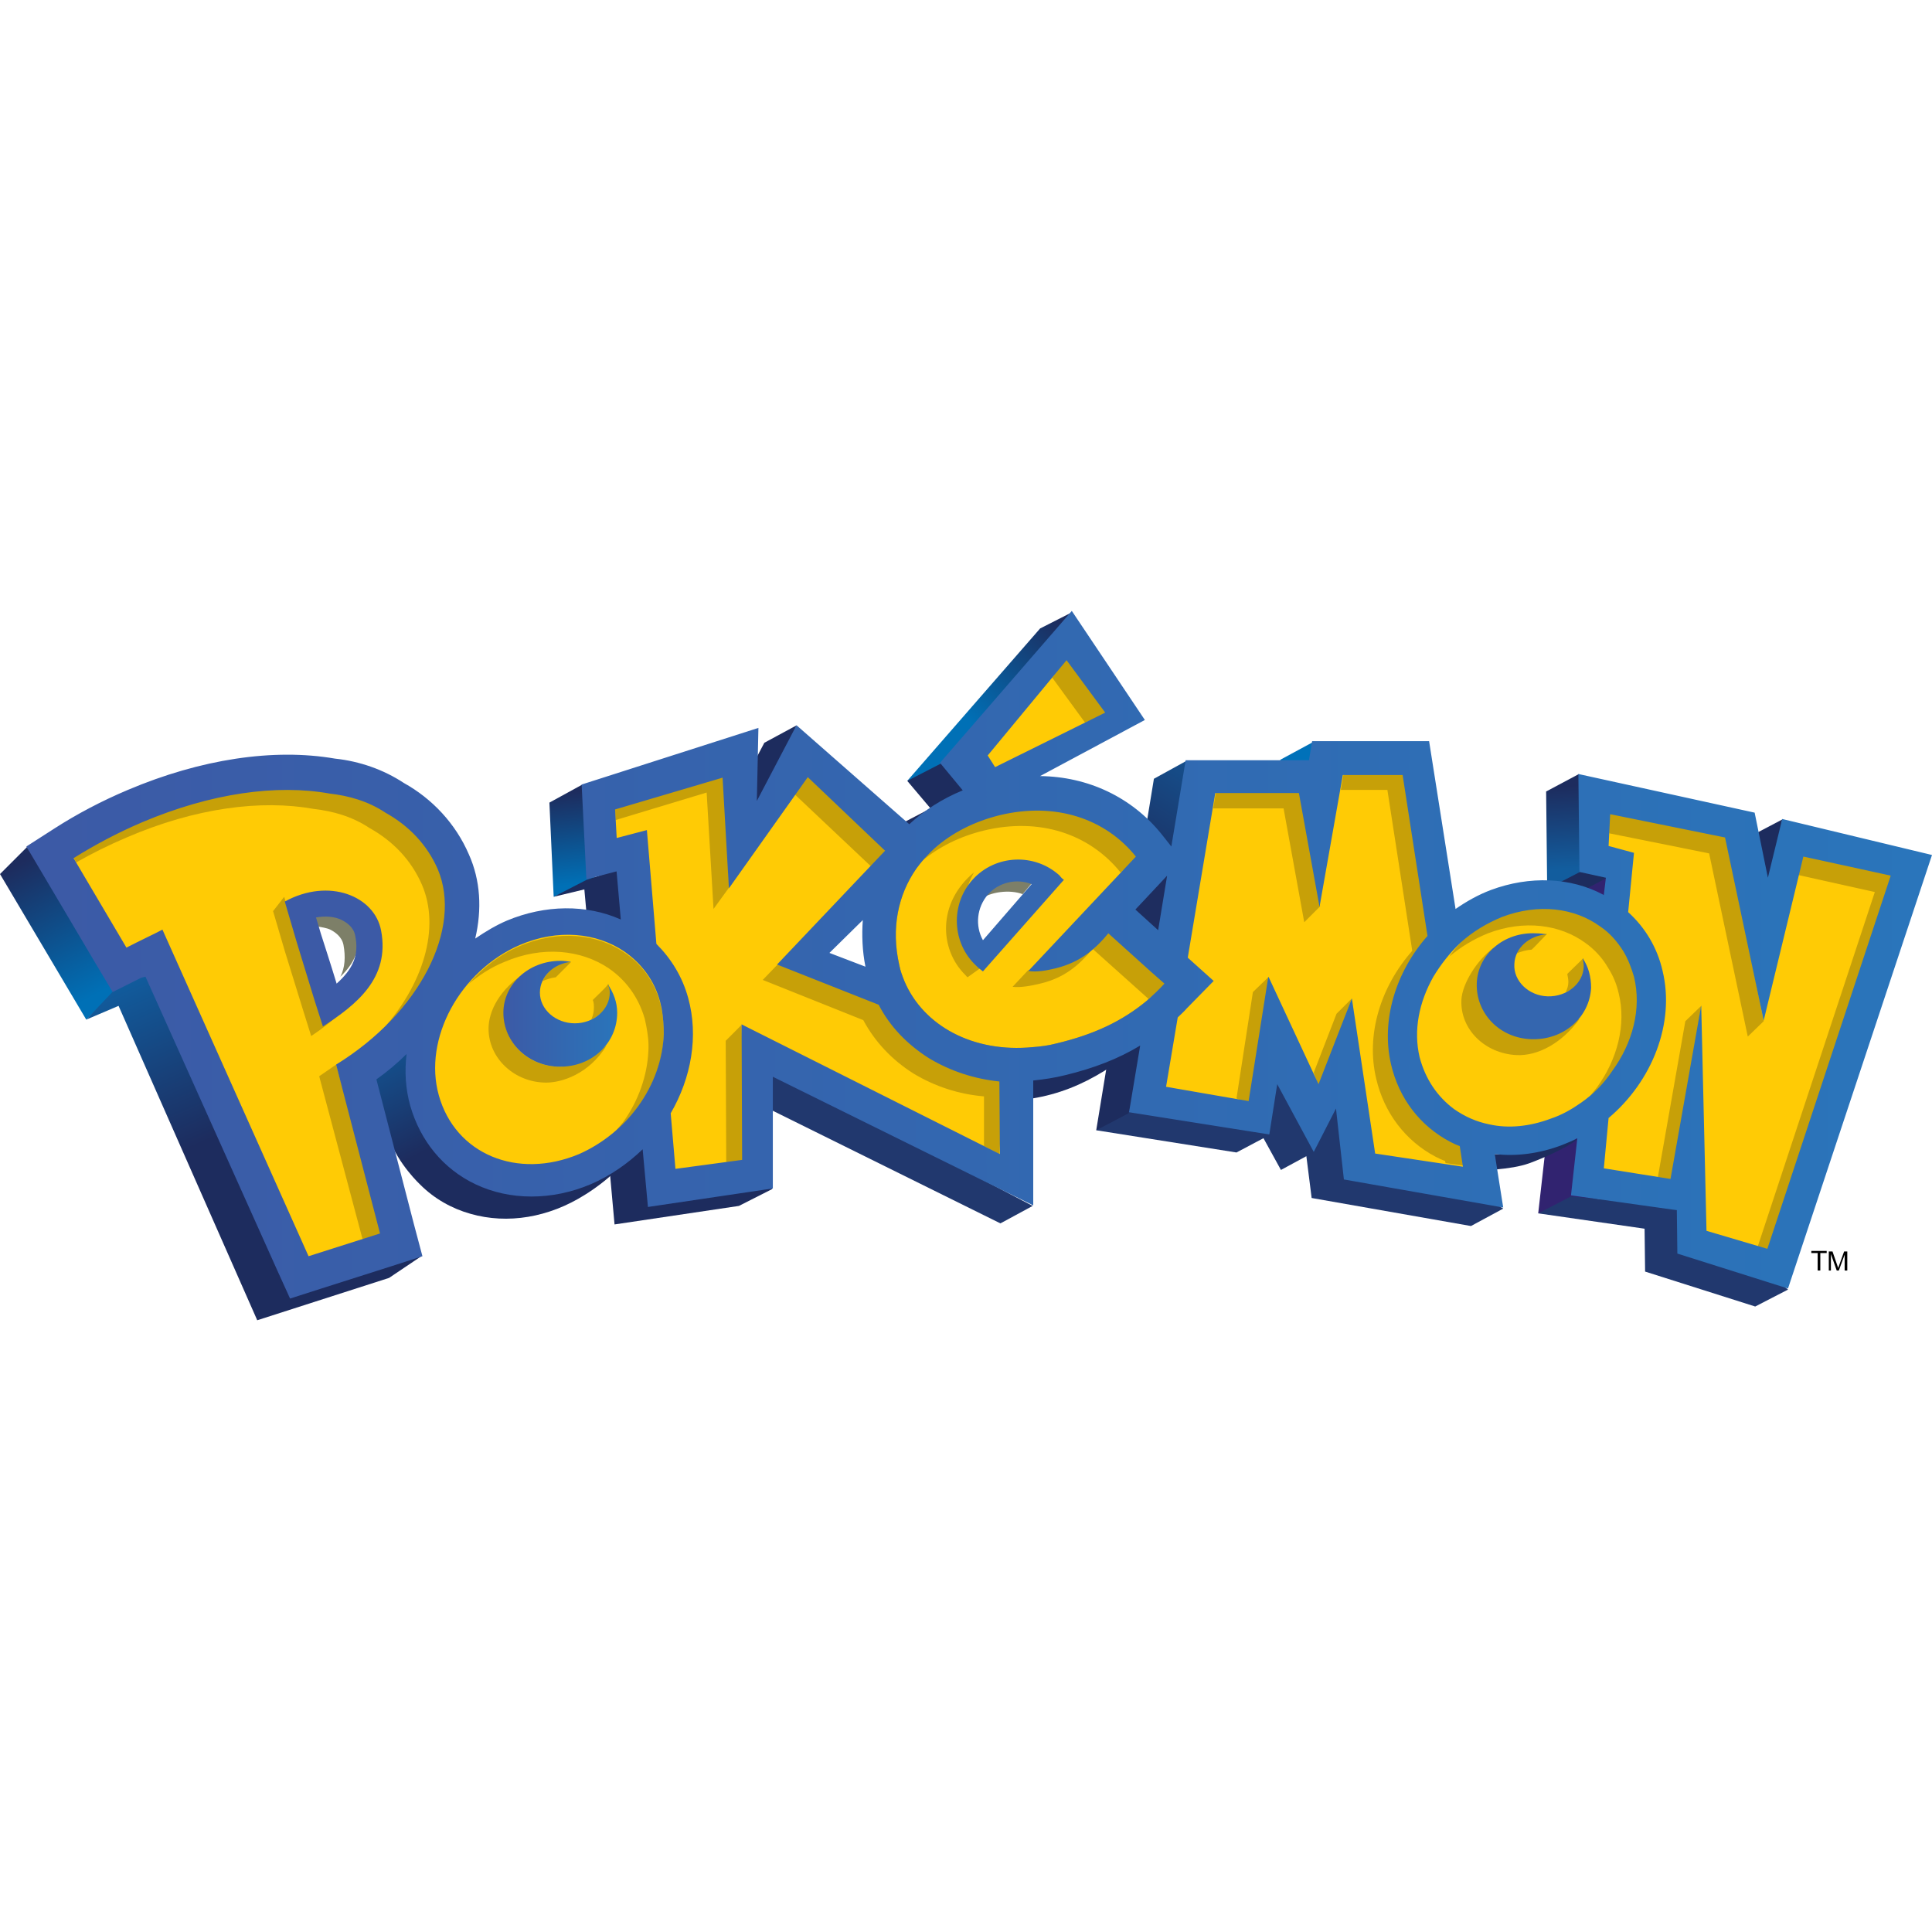 <?xml version="1.0" encoding="utf-8"?>
<!-- Generator: Adobe Illustrator 26.5.0, SVG Export Plug-In . SVG Version: 6.00 Build 0)  -->
<svg version="1.1" id="Layer_1" xmlns="http://www.w3.org/2000/svg" xmlns:xlink="http://www.w3.org/1999/xlink" x="0px" y="0px"
	 viewBox="0 0 512 512" style="enable-background:new 0 0 512 512;" xml:space="preserve">
<style type="text/css">
	.st0{fill:url(#XMLID_00000150800735064943608880000006300994933068448670_);}
	.st1{fill:#0071B9;}
	.st2{fill:url(#XMLID_00000137094619132886212700000006714358253246898086_);}
	.st3{fill:#1D2C5E;}
	.st4{fill:url(#XMLID_00000043420768946144453480000002952147010715848119_);}
	.st5{fill:url(#XMLID_00000106130238949924941660000001469023944032295352_);}
	.st6{fill:#312370;}
	.st7{fill:#21386E;}
	.st8{fill:url(#XMLID_00000129164388798980635250000000659764716434557625_);}
	.st9{fill:url(#XMLID_00000097501777079612908040000002363689126518172289_);}
	.st10{fill:url(#XMLID_00000128475073215423755470000004056195286220395454_);}
	.st11{fill:#FFCB05;}
	.st12{fill:#7D7F68;}
	.st13{fill:#C7A008;}
	.st14{fill:#3C5AA6;}
	.st15{fill:#3567B0;}
	.st16{fill:#1E2D5F;}
	.st17{fill:#3466AF;}
	.st18{fill:url(#XMLID_00000157291849595897543350000003740543302262487737_);}
	.st19{fill:url(#XMLID_00000062887629138181799270000004299372548968619913_);}
</style>
<g id="XMLID_1_">
	
		<linearGradient id="XMLID_00000046324207506158746750000006222875436141404577_" gradientUnits="userSpaceOnUse" x1="8.296" y1="510.609" x2="10.196" y2="510.609" gradientTransform="matrix(-10.017 -18.669 -18.669 10.017 9640.776 -4696.188)">
		<stop  offset="0" style="stop-color:#0070B6"/>
		<stop  offset="1" style="stop-color:#1D2C5E"/>
	</linearGradient>
	<polygon id="XMLID_3_" style="fill:url(#XMLID_00000046324207506158746750000006222875436141404577_);" points="0,231.63 
		22.86,270.21 31.98,261.51 7.15,224.48 	"/>
	<polygon id="XMLID_4_" class="st1" points="339.32,201.33 338.34,206.38 349.28,202.88 347.88,196.7 	"/>
	
		<linearGradient id="XMLID_00000094576799118750205880000009559612326883825330_" gradientUnits="userSpaceOnUse" x1="7.227" y1="507.092" x2="9.127" y2="507.092" gradientTransform="matrix(12.715 -13.624 -13.624 -12.715 7074.147 6737.644)">
		<stop  offset="0" style="stop-color:#0070B6"/>
		<stop  offset="1" style="stop-color:#1D2C5E"/>
	</linearGradient>
	<polygon id="XMLID_5_" style="fill:url(#XMLID_00000094576799118750205880000009559612326883825330_);" points="275.64,166.55 
		240.43,206.94 250.67,204 284.2,162.2 	"/>
	<polygon id="XMLID_6_" class="st3" points="463.75,221.67 472.3,217.18 469.92,238.79 	"/>
	<polygon id="XMLID_7_" class="st3" points="410.02,235.56 417.74,237.1 427.56,232.33 419,229.25 	"/>
	
		<linearGradient id="XMLID_00000088820748889214231270000010268006078060701347_" gradientUnits="userSpaceOnUse" x1="7.287" y1="509.664" x2="9.187" y2="509.664" gradientTransform="matrix(-1.516 -12.738 -12.738 1.516 6655.323 -445.418)">
		<stop  offset="0" style="stop-color:#0070B6"/>
		<stop  offset="1" style="stop-color:#1D2C5E"/>
	</linearGradient>
	<polygon id="XMLID_8_" style="fill:url(#XMLID_00000088820748889214231270000010268006078060701347_);" points="145.6,212.7 
		146.73,237.66 157.53,233.32 154.3,207.93 	"/>
	
		<linearGradient id="XMLID_00000023993807569463799360000017156220138394606267_" gradientUnits="userSpaceOnUse" x1="6.771" y1="499.378" x2="8.671" y2="499.378" gradientTransform="matrix(-0.606 -11.498 -11.498 0.606 6161.869 5.379)">
		<stop  offset="0" style="stop-color:#125D9E"/>
		<stop  offset="1" style="stop-color:#1D2C5E"/>
	</linearGradient>
	<polygon id="XMLID_9_" style="fill:url(#XMLID_00000023993807569463799360000017156220138394606267_);" points="418.44,205.12 
		409.74,209.75 410.02,235.56 418.72,231.07 421.52,218.73 	"/>
	<polygon id="XMLID_10_" class="st6" points="417.17,237.24 407.64,321.55 422.93,318.6 425.87,232.61 	"/>
	<polygon id="XMLID_11_" class="st7" points="435.83,325.62 435.97,336.98 465.15,346.24 473.85,341.75 445.23,319.58 
		416.33,317.06 407.64,321.55 	"/>
	<polygon id="XMLID_12_" class="st7" points="327.68,305.42 334.83,301.63 339.46,310.05 346.2,306.4 347.6,317.48 389.82,324.91 
		398.38,320.29 339.88,284.66 298.5,291.81 290.51,299.53 	"/>
	
		<linearGradient id="XMLID_00000101805077760890331700000005877220173831736222_" gradientUnits="userSpaceOnUse" x1="4.271" y1="506.669" x2="6.171" y2="506.669" gradientTransform="matrix(-13.343 21.228 21.228 13.343 -10363.267 -6652.937)">
		<stop  offset="0" style="stop-color:#125D9E"/>
		<stop  offset="1" style="stop-color:#1D2C5E"/>
	</linearGradient>
	<polygon id="XMLID_13_" style="fill:url(#XMLID_00000101805077760890331700000005877220173831736222_);" points="314.21,201.75 
		305.8,206.38 290.51,299.53 299.06,295.04 313.79,242.71 	"/>
	<polygon id="XMLID_14_" class="st3" points="246.6,214.24 239.87,217.75 240.43,220.13 256.42,209.89 249.41,202.32 240.43,206.94 
			"/>
	<polygon id="XMLID_15_" class="st7" points="265.12,324.21 195.96,289.99 204.66,283.39 273.67,319.58 	"/>
	<polygon id="XMLID_16_" class="st3" points="202.56,196.84 192.04,216.76 203.12,213.4 211.11,192.22 	"/>
	
		<linearGradient id="XMLID_00000142861831013216108930000004954861892782262974_" gradientUnits="userSpaceOnUse" x1="4.606" y1="502.876" x2="6.505" y2="502.876" gradientTransform="matrix(9.098 17.893 17.893 -9.098 -8928.844 4755.831)">
		<stop  offset="0" style="stop-color:#105FA1"/>
		<stop  offset="1" style="stop-color:#1D2C5E"/>
	</linearGradient>
	<path id="XMLID_17_" style="fill:url(#XMLID_00000142861831013216108930000004954861892782262974_);" d="M107.59,278.9l-8.84,6.03
		c0,0,1.82,9.82,4.35,16.69c2.38,6.87,8.28,12.34,8.28,12.34c3.65,3.65,8.28,6.31,13.33,7.72c9.82,2.81,20.76,0.98,30.3-5.05
		c2.52-1.54,5.89-4.07,7.86-6.03C153.46,316.36,107.59,278.9,107.59,278.9z"/>
	<polygon id="XMLID_18_" class="st3" points="154.86,235.7 162.86,324.49 195.82,319.58 204.66,315.1 163.84,230.37 155.42,233.18 
		146.73,237.66 	"/>
	
		<linearGradient id="XMLID_00000035501361157518161670000011034252030274954405_" gradientUnits="userSpaceOnUse" x1="4.441" y1="502.598" x2="6.341" y2="502.598" gradientTransform="matrix(10.53 24.409 24.409 -10.53 -12269.194 5435.207)">
		<stop  offset="0" style="stop-color:#105FA1"/>
		<stop  offset="1" style="stop-color:#1D2C5E"/>
	</linearGradient>
	<polygon id="XMLID_19_" style="fill:url(#XMLID_00000035501361157518161670000011034252030274954405_);" points="31.42,266.56 
		68.17,349.88 103.1,338.66 111.66,332.91 39.14,257.02 30.16,262.49 22.86,270.21 	"/>
	<path id="XMLID_20_" class="st3" d="M395.99,305.84l0.56,4.07c2.95-0.28,6.17-0.7,8.84-1.68c3.09-1.12,9.96-4.07,12.62-6.31
		C416.89,302.19,400.9,306.4,395.99,305.84"/>
	<path id="XMLID_21_" class="st3" d="M272.27,284.52l1.26,6.59c7.01-1.12,13.19-3.65,19.08-7.29c3.79-2.24,7.86-5.61,9.12-6.45
		C301.03,277.92,272.27,284.52,272.27,284.52z"/>
	<path id="XMLID_26_" class="st11" d="M77.85,342.03L75.05,336l-34.93-77.85l-0.7-1.54l-1.54,0.7l-1.12,0.42l-6.17,3.09
		c-0.98-1.54-2.38-4.07-3.51-5.89l-14.03-23.71l-3.65-6.17l6.03-3.79c5.75-3.65,12.2-7.01,19.22-10.1
		c14.03-6.03,28.34-9.12,41.52-9.12c4.35,0,8.42,0.28,12.34,0.98c6.45,0.7,12.48,2.95,17.53,6.17c7.43,4.21,13.33,10.52,16.55,18.24
		c2.67,6.31,3.23,13.61,1.54,21.18l-0.98,4.49l3.65-2.67c2.52-1.82,5.19-3.37,8.14-4.63c4.91-2.1,10.1-3.09,15.15-3.09
		c4.91,0,9.4,0.98,13.61,2.81l2.67,1.26l-0.28-2.95l-1.12-12.76l-0.14-1.96l-1.96,0.56l-5.89,1.54l-0.98-21.74l43.2-13.89
		l-0.28,16.83l3.23,0.84l9.4-18.1l28.34,25.11l1.12,0.98l1.12-1.12c3.93-3.65,8.42-6.59,13.61-8.7l2.1-0.84l-1.54-1.82l-5.05-6.17
		l32.54-37.45l16.97,25.39l-26.09,14.03l-5.75,3.09l6.59,0.14c12.34,0.28,23.29,5.47,30.72,14.73l2.67,3.37l1.68,2.1l-2.95,3.09
		l-1.96,2.1l-6.45,6.87l-1.26,1.26l1.26,1.12l6.03,5.47l2.38,2.1l0.56-3.09l2.38-14.45l0.56-3.79l0,0l0.56-3.79l3.51-21.46h31.14
		h1.4l0.28-1.4l0.56-3.65h28.05l6.87,42.92l0.42,2.81l2.24-1.68c2.81-1.96,5.75-3.65,9.12-4.91c4.35-1.68,8.84-2.52,13.19-2.52
		c5.33,0,10.38,1.26,14.87,3.51c0.14,0.14,0.28,0.14,0.56,0.28l2.1,0.84l0.28-2.24l0.56-4.63l0.14-1.54l-1.54-0.28l-5.75-1.26
		l-0.28-22.44l43.48,9.54l3.23,16.13h3.37l3.37-13.89l36.19,8.84l-37.03,111.52l-26.51-8.28l-0.14-10.24v-1.4l-1.4-0.14l-26.37-3.79
		l1.54-13.47l0.42-3.23l-2.81,1.4c-1.4,0.7-2.67,1.26-3.93,1.68c-4.35,1.68-8.7,2.52-13.19,2.52c-1.26,0-2.52-0.14-3.79-0.28
		l-2.24-0.28l0.42,2.24l1.82,11.78l-38.58-6.73l-1.96-17.53l-0.7-5.61l-2.67,5.05l-4.49,8.56l-8.14-15.15l-2.52-4.49l-0.84,5.05
		l-1.82,11.64l-33.81-5.33l2.67-15.99l0.56-3.65l-3.23,1.96c-5.47,3.37-11.92,5.75-19.36,7.57c-2.67,0.7-5.33,1.12-8.14,1.26
		l-1.54,0.14v1.54v30.3l-66.49-32.82l-2.52-1.26v2.81v28.2l-29.74,4.35l-1.26-13.47l-0.28-3.65l-2.52,2.52
		c-3.93,3.79-8.42,6.87-13.19,8.84c-4.91,2.1-9.96,3.09-15.01,3.09c-5.05,0-9.82-1.12-14.17-3.09c-8-3.79-13.75-10.8-16.27-19.64
		c-1.12-4.21-1.54-8.56-0.98-13.05l0.56-4.77l-3.51,3.37c-2.52,2.38-5.05,4.63-7.86,6.59l-0.98,0.7l0.28,1.12l9.96,38.44l1.82,6.87
		l-6.73,2.1l-18.94,6.03L77.85,342.03L77.85,342.03z M86.27,238.79c-0.98,0-1.96,0.14-2.95,0.28l-1.26,0.28l-1.96,0.42l0.56,1.82
		l0.42,1.26l5.33,17.67l0.56,1.68l0.84,2.52l1.96-1.82l1.26-1.12c5.19-4.77,7.01-9.54,5.89-15.43c-0.7-3.65-3.51-5.47-5.05-6.17
		C90.2,239.21,88.37,238.79,86.27,238.79z M230.89,239.35l-3.37,3.23l-8.84,8.7l-1.96,1.82l2.52,0.98l9.54,3.65l2.95,1.12
		l-0.56-3.09c-0.84-3.93-0.98-8-0.56-11.78L230.89,239.35L230.89,239.35z M269.75,229.53c-3.65,0-7.29,1.54-9.82,4.35
		c-3.79,4.21-4.63,10.38-1.82,15.43l0.7,1.4l1.12,2.1l1.68-1.82l1.12-1.12L275.78,235l0.98-1.12l1.68-1.82l-2.38-0.84l-1.4-0.56
		C272.97,229.81,271.43,229.53,269.75,229.53z"/>
	<path id="XMLID_27_" class="st12" d="M289.67,251.55l-0.42,0.42L289.67,251.55z"/>
	<polygon id="XMLID_28_" class="st12" points="300.89,241.17 307.34,234.16 305.1,236.54 305.24,236.26 303.27,238.37 
		296.68,245.24 302.85,250.71 303.97,243.84 306.92,246.64 	"/>
	<polygon id="XMLID_29_" class="st12" points="300.89,241.17 306.92,246.64 309.3,232.05 307.34,234.16 	"/>
	<path id="XMLID_30_" class="st12" d="M219.81,252.39L219.81,252.39L219.81,252.39z"/>
	<path id="XMLID_31_" class="st13" d="M255.86,258.42c0.56,0.56,0,0.14,0.56,0.56l3.93-2.81c-0.56-0.42-1.12-0.84-1.68-1.4
		c-5.75-5.33-4.21-17.11-0.56-23.57C248.43,239.21,248.85,251.55,255.86,258.42"/>
	<path id="XMLID_32_" class="st13" d="M303.97,265.16c-6.59,5.47-14.03,8.98-23.99,11.36c-2.1,0.56-4.35,0.84-6.31,0.98
		c-15.71,1.54-28.9-5.61-33.95-17.39c-0.56-1.4-1.12-2.81-1.4-4.35c-2.24-9.82-0.28-18.66,4.49-25.53c0.42-0.7,0.98-1.26,1.54-1.96
		c-0.28,0.28-0.56,0.42-0.7,0.56c-1.82,1.68-3.51,3.51-4.91,5.47c-4.91,6.87-6.87,15.71-4.49,25.53c0.42,1.54,0.84,2.95,1.4,4.35
		c5.05,11.78,18.24,18.94,33.95,17.39c2.1-0.14,4.21-0.56,6.31-1.12c9.96-2.38,17.39-5.89,23.99-11.36
		c1.54-1.26,3.09-2.81,4.63-4.35l-0.14-0.14L303.97,265.16"/>
	<polygon id="XMLID_33_" class="st13" points="193.16,235.28 210.69,210.59 209.99,210.03 193.16,233.74 	"/>
	<polygon id="XMLID_34_" class="st13" points="309.3,232.05 306.92,246.64 303.97,243.84 302.85,250.71 296.68,245.24 
		303.27,238.37 305.24,236.26 305.1,236.54 307.34,234.16 	"/>
	<polygon id="XMLID_35_" class="st13" points="287.56,191.51 293.73,188.85 282.51,174.4 278.86,179.59 	"/>
	<path id="XMLID_36_" class="st13" d="M117.41,227.14c-28.34-34.51-79.54-15.99-97.91,0.14l0.7,1.26c4.21-2.38,8.7-4.63,13.33-6.59
		c18.24-7.86,35.63-10.1,49.66-7.57c4.91,0.56,10.1,1.96,14.73,5.05c6.31,3.51,11.08,8.56,13.89,15.01
		c4.91,11.36,0.56,26.51-11.08,39.14C115.31,260.25,125.26,247.34,117.41,227.14z"/>
	<path id="XMLID_37_" class="st13" d="M175.34,267.54c-0.14-0.56-0.28-1.26-0.42-1.82c-1.54-5.75-5.05-10.38-9.54-13.33
		c-7.29-4.91-17.39-6.03-27.63-1.68c-5.33,2.24-9.96,5.89-13.61,10.1c2.81-2.38,6.03-4.49,9.54-5.89
		c10.1-4.35,20.34-3.23,27.63,1.68c4.49,3.09,7.86,7.57,9.54,13.33c0.14,0.56,0.28,1.26,0.42,1.96c0.42,2.24,0.7,4.35,0.56,6.59
		c-0.28,6.59-2.67,13.33-6.73,18.94c-0.7,0.84-1.4,1.68-2.1,2.52c2.38-1.96,4.35-4.21,6.17-6.73c4.07-5.61,6.59-12.34,6.73-18.94
		C175.9,271.89,175.76,269.65,175.34,267.54"/>
	<path id="XMLID_38_" class="st13" d="M147.29,258.99l4.07-4.07c-5.19-0.14-7.43,4.77-7.57,5.05
		C144.9,259.55,146.03,259.13,147.29,258.99"/>
	<path id="XMLID_39_" class="st13" d="M157.11,265.02c0.28,0.7,0.28,1.4,0.28,2.1c0,1.12-0.28,2.1-0.7,3.09
		c0.84-0.42,6.87-3.37,4.49-9.54C161.46,260.95,156.97,265.02,157.11,265.02"/>
	<path id="XMLID_40_" class="st13" d="M133.54,268.52c0-2.52,4.35-8.7,5.75-10.8c-6.87,4.35-9.82,10.24-9.82,14.87
		c0,8,7.01,14.31,15.29,14.31c3.93,0,11.22-2.1,15.99-9.82c-2.52,1.68-8.84,5.61-12.06,5.61
		C140.13,282.83,133.54,276.52,133.54,268.52"/>
	<polygon id="XMLID_41_" class="st13" points="192.32,275.82 192.46,307.94 197.51,308.22 196.52,271.61 	"/>
	<polygon id="XMLID_42_" class="st13" points="163,214.38 163.14,217.32 187.27,210.03 189.09,240.89 193.16,235.28 192.32,204.28 	
		"/>
	<polygon id="XMLID_43_" class="st13" points="236.22,225.46 213.5,204.56 210.69,210.59 230.75,229.53 	"/>
	<path id="XMLID_44_" class="st13" d="M232.71,264.46l-26.65-8.84l-3.93,4.07l26.65,10.66c3.09,5.75,7.57,10.52,13.33,14.17
		c5.61,3.37,11.92,5.47,18.66,6.03v13.19l4.07,2.1l1.26-19.78L232.71,264.46L232.71,264.46z"/>
	<path id="XMLID_45_" class="st13" d="M275.64,260.67c6.59-1.54,10.38-5.05,13.61-8.84c-2.38,1.96-14.73,4.63-16.83,5.33l-4.07,4.35
		C270.31,261.79,273.39,261.23,275.64,260.67"/>
	<path id="XMLID_46_" class="st13" d="M263.72,215.22c-12.06,1.54-18.38,11.78-19.5,13.05c4.49-3.79,10.1-6.59,16.41-8.14
		c15.01-3.65,28.2,0.98,36.33,11.08l5.05-4.21C294.01,217.04,278.72,211.71,263.72,215.22"/>
	<path id="XMLID_47_" class="st13" d="M304.39,264.74c1.4-1.26,4.07-2.52,5.47-3.93l-16.27-14.45c-1.26,1.54-2.38,3.93-3.93,5.19
		L304.39,264.74L304.39,264.74z"/>
	<path id="XMLID_48_" class="st13" d="M387.44,303.59c-16.97-14.03-15.99-43.91-7.57-53.44l-7.43-46.99l-16.41,2.1l-0.7,4.07h12.34
		l6.59,42.64c-8.42,9.54-12.34,22.3-9.54,33.95c2.1,8.98,7.72,16.41,15.71,20.62c0.84,0.42,1.68,0.84,2.52,1.12l0.14,0.56l4.91,0.7
		C387.72,309.2,388.28,304.01,387.44,303.59L387.44,303.59z"/>
	<polygon id="XMLID_49_" class="st13" points="322.21,210.03 321.51,214.24 340.16,214.24 345.64,244.4 349.84,240.19 
		345.35,208.35 	"/>
	<polygon id="XMLID_50_" class="st13" points="354.19,268.66 348.16,284.24 349.56,288.3 358.26,264.6 	"/>
	<polygon id="XMLID_51_" class="st13" points="336.24,258.85 332.03,262.91 327.68,291.11 331.89,292.79 	"/>
	<path id="XMLID_52_" class="st13" d="M420.12,249.87c2.38,1.68,4.49,3.93,6.03,6.59c1.26,1.96,2.24,4.21,2.81,6.73
		c2.1,8.42-0.42,17.67-5.75,24.97c-0.56,0.7-1.12,1.4-1.68,2.1c2.24-1.82,28.76-21.46,2.81-47.13c-28.48-9.4-39.28,9.26-40.26,10.38
		c2.95-2.52,6.45-4.63,10.24-6.17C403.85,243.7,413.39,244.96,420.12,249.87"/>
	<path id="XMLID_53_" class="st13" d="M405.81,251.69c0.14,0.14,4.07-4.21,4.21-4.21c-5.05,0.14-7.57,2.67-7.29,3.79
		c-0.28,0.42-0.56,0.84-0.7,1.4C403.01,252.11,404.97,251.69,405.81,251.69"/>
	<path id="XMLID_54_" class="st13" d="M415.35,258.14c0.14,0.7,0.28,1.4,0.28,2.1c0,0.98-0.28,1.82-0.7,2.67
		c0.7-0.28,6.87-2.24,4.63-8.98C419.56,254.08,415.21,258.14,415.35,258.14"/>
	<path id="XMLID_55_" class="st13" d="M401.88,279.61c5.75,0.28,12.06-3.23,16.69-9.54c-11.64,2.38-23.99-17.11-22.72-18.94
		c-4.35,3.23-8.28,9.4-8.56,13.75C386.88,272.73,393.47,279.19,401.88,279.61"/>
	<polygon id="XMLID_56_" class="st13" points="465.85,330.25 468.52,332.07 502.04,231.77 476.93,226.02 476.65,231.91 
		496.85,236.4 	"/>
	<polygon id="XMLID_57_" class="st13" points="426.15,215.22 426.43,220.83 452.94,226.16 463.18,274.7 467.39,270.63 
		457.57,221.53 	"/>
	<polygon id="XMLID_58_" class="st13" points="446.63,270.63 439.34,312.01 443.55,313.41 450.84,266.56 	"/>
	<polygon id="XMLID_59_" class="st13" points="101.56,327.16 89.07,282.13 84.59,285.22 96.09,328.42 	"/>
	<path id="XMLID_60_" class="st13" d="M98.33,259.41c-2.81,3.09-9.26,8.98-12.91,11.22l-2.24-7.01l-4.77-15.43l-3.09-10.52
		l-2.95,3.79l3.09,10.52l4.77,15.43l2.24,7.15C87.39,271.33,94.68,265.3,98.33,259.41"/>
	<path id="XMLID_61_" class="st12" d="M274.52,232.75c-3.93-1.54-9.54-1.12-12.48,2.24c-0.7,0.7-2.1,2.67-2.52,3.51
		c2.95-2.24,8.14-2.81,11.5-1.54L274.52,232.75z"/>
	<path id="XMLID_62_" class="st12" d="M94.68,246.64c-0.42-2.38-2.67-4.21-3.79-4.63c-1.96-0.98-5.47-1.12-8-0.7
		c0.42,1.54,0.98,3.37,1.12,4.21c0.98,0.14,2.67,0.42,3.51,0.84c1.12,0.56,3.09,1.82,3.51,4.07c0.56,3.09,0.42,6.03-0.84,8.42
		C93.84,255.34,95.67,251.55,94.68,246.64"/>
	<path id="XMLID_65_" class="st14" d="M101,246.64c-1.68-9.12-13.75-14.17-25.53-7.72l3.09,10.52l4.77,15.57l2.24,7.01
		C94.4,266.28,103.38,259.27,101,246.64z M89.21,260.67c-1.26-4.21-4.21-13.33-4.21-13.33s-0.56-1.96-1.26-4.21
		c2.52-0.42,4.91-0.28,6.87,0.7c1.12,0.56,3.09,1.82,3.51,4.07C95.25,253.23,93.42,256.88,89.21,260.67z"/>
	<path id="XMLID_68_" class="st15" d="M280.83,232.05c-6.59-6.03-16.97-5.61-23,0.98c-6.03,6.59-5.61,16.97,0.98,23
		c0.56,0.56,1.12,0.98,1.68,1.4l21.46-24.27C281.53,232.9,281.11,232.47,280.83,232.05z M260.49,249.17c-2.1-3.79-1.68-8.7,1.4-12.2
		c2.95-3.23,7.57-4.21,11.5-2.67L260.49,249.17z"/>
	<polygon id="XMLID_69_" class="st16" points="309.44,229.39 297.52,240.89 308.74,250.99 	"/>
	<path id="XMLID_70_" class="st17" d="M419.42,253.94c0.14,0.7,0.28,1.4,0.28,2.24c-0.14,4.49-4.49,8-9.54,7.86
		c-5.05-0.14-9.12-4.07-8.84-8.56c0.14-4.21,3.93-7.57,8.56-7.86c-0.84-0.14-1.82-0.28-2.81-0.28c-8.56-0.42-15.43,5.61-15.71,13.19
		c-0.28,8,6.03,14.59,14.45,14.87c8.56,0.28,15.43-5.75,15.85-13.61C421.66,258.85,420.96,256.18,419.42,253.94"/>
	
		<linearGradient id="XMLID_00000147202259943403975450000011474473888655918488_" gradientUnits="userSpaceOnUse" x1="2.374" y1="506.35" x2="4.274" y2="506.35" gradientTransform="matrix(15.929 0 0 15.929 95.674 -7796.983)">
		<stop  offset="0" style="stop-color:#3C5AA6"/>
		<stop  offset="0.933" style="stop-color:#2B73B9"/>
		<stop  offset="1" style="stop-color:#2A75BB"/>
	</linearGradient>
	<path id="XMLID_71_" style="fill:url(#XMLID_00000147202259943403975450000011474473888655918488_);" d="M161.6,263.05
		c0,4.49-4.21,8.14-9.26,8.14c-5.05,0-9.26-3.65-9.26-8.14c0-4.21,3.65-7.72,8.28-8.14c-0.84-0.14-1.82-0.28-2.81-0.28
		c-8.56,0-15.15,6.31-15.15,13.75c0,8,6.73,14.31,15.01,14.31c8.56,0,15.15-6.31,15.15-14.31c0-2.81-0.98-5.33-2.52-7.57
		C161.46,261.65,161.6,262.35,161.6,263.05"/>
	
		<linearGradient id="XMLID_00000016047256283015667030000004432029113960264089_" gradientUnits="userSpaceOnUse" x1="5.558" y1="505.992" x2="7.459" y2="505.992" gradientTransform="matrix(265.743 0 0 265.743 -1470.065 -134210.75)">
		<stop  offset="0" style="stop-color:#3C5AA6"/>
		<stop  offset="0.933" style="stop-color:#2B73B9"/>
		<stop  offset="1" style="stop-color:#2A75BB"/>
	</linearGradient>
	<path id="XMLID_83_" style="fill:url(#XMLID_00000016047256283015667030000004432029113960264089_);" d="M472.3,217.04l-3.79,15.57
		l-3.51-17.25l-46.71-10.24l0.28,25.95l7.01,1.54l-0.56,4.63l-0.14-0.14c-8.7-4.63-19.5-5.05-29.74-1.26
		c-3.37,1.26-6.59,3.09-9.4,5.05l-7.01-44.47h-31l-0.84,5.05h-32.68l-3.79,22.86l-2.67-3.37c-7.86-9.68-19.36-15.15-32.12-15.29
		l27.77-14.87l-19.36-28.9l-34.93,40.26l6.03,7.29c-5.47,2.24-10.24,5.33-14.17,8.98l-29.88-26.23l-10.52,20.06l0.42-19.36
		l-46.85,15.01l1.26,25.11l8-2.1l1.12,12.76c-9.12-4.07-20.06-3.93-30.16,0.28c-2.95,1.26-5.75,2.95-8.42,4.77
		c1.82-7.72,1.4-15.43-1.68-22.3c-3.51-8.14-9.68-14.73-17.25-18.94c-5.33-3.51-11.64-5.75-18.24-6.45
		c-16.27-2.81-35.63,0.14-54.85,8.28c-7.01,2.95-13.61,6.45-19.5,10.24l-7.43,4.77l4.49,7.57l14.03,23.71l4.35,7.29l7.57-3.79
		l1.12-0.28L73.5,336.7l3.37,7.43l7.86-2.52l18.94-6.03l8.28-2.67l-2.24-8.42l-9.96-38.44c2.95-2.1,5.61-4.35,8-6.73
		c-0.56,4.63-0.28,9.26,0.98,13.75c2.67,9.26,8.7,16.69,17.25,20.76c9.12,4.35,20.34,4.35,30.58,0c5.19-2.24,9.82-5.47,13.75-9.26
		l1.4,15.29l33.1-4.91v-29.6l69.01,34.09v-33.1c2.81-0.28,5.61-0.7,8.42-1.4c7.57-1.82,14.17-4.35,19.92-7.86l-2.95,17.67
		l37.17,5.89l2.1-13.33l9.68,17.96l5.89-11.5l2.1,18.8l42.22,7.43l-2.24-14.17c5.75,0.7,11.92-0.14,17.81-2.38
		c1.4-0.56,2.81-1.12,4.07-1.82l-1.68,15.15l28.05,3.93l0.14,11.5l29.32,9.26L512,226.58L472.3,217.04L472.3,217.04z M307.34,234.16
		l1.96-2.1l-2.38,14.45l-6.03-5.47L307.34,234.16z M282.65,174.96l10.24,13.89l-29.18,14.45l-1.96-3.09L282.65,174.96z
		 M89.07,282.13l11.64,44.75l-18.94,6.03l-38.72-86.55c-2.1,1.12-6.03,2.95-9.54,4.77L19.5,227.42c5.61-3.51,11.64-6.73,18.24-9.54
		c18.24-7.72,35.63-10.1,49.66-7.57c4.91,0.56,10.1,1.96,14.73,5.05c6.31,3.51,11.08,8.56,13.89,15.01
		C122.6,245.94,111.38,268.38,89.07,282.13z M175.9,274.14c-0.28,6.73-2.67,13.33-6.73,18.94c-3.93,5.47-9.4,9.96-15.71,12.76
		c-16.41,6.87-32.82,0-37.17-15.57c-4.21-15.01,5.61-32.96,21.46-39.84c10.1-4.35,20.34-3.23,27.63,1.68
		c4.49,3.09,8,7.57,9.54,13.33c0.14,0.56,0.28,1.26,0.42,1.82C175.76,269.65,175.9,271.89,175.9,274.14z M264.98,305.84
		l-68.45-34.37l0.14,35.91l-17.67,2.38l-1.26-14.73c5.47-9.4,7.43-20.48,4.63-30.58c-1.54-5.61-4.49-10.38-8.42-14.31l-2.52-30.16
		l-8,2.1l-0.42-7.57l28.48-8.42l1.68,29.32l20.9-29.46l20.48,19.5l-28.62,30.16l26.93,10.66c2.95,5.75,7.57,10.52,13.33,14.17
		c5.61,3.37,11.92,5.47,18.66,6.17L264.98,305.84L264.98,305.84z M229.35,256.18l-9.54-3.65l8.84-8.7
		C228.37,247.76,228.51,251.97,229.35,256.18z M303.97,265.16c-6.59,5.47-14.03,8.98-23.99,11.36c-2.1,0.56-4.35,0.84-6.31,0.98
		c-15.71,1.54-28.9-5.61-33.95-17.39c-0.56-1.4-1.12-2.81-1.4-4.35c-2.24-9.82-0.28-18.66,4.49-25.53c1.4-1.96,3.09-3.79,4.91-5.47
		c4.63-4.07,10.38-7.01,17.11-8.7c15.01-3.65,28.2,0.98,36.19,10.94l-28.48,30.3c1.96,0.42,5.05-0.14,7.29-0.7
		c6.73-1.68,10.66-5.33,13.89-9.26l11.36,10.24l3.51,3.09C307.06,262.35,305.52,263.76,303.97,265.16z M364.43,305.7l-6.17-41.1
		l-8.84,22.72l-13.19-28.34h-0.14l-5.19,32.82l-21.88-3.79l3.09-18.38c0.84-0.84,1.68-1.54,2.38-2.38l7.15-7.29l-6.87-6.17
		l7.29-43.63h22.16l5.47,30.16l6.17-34.93h15.85l6.59,42.64c-8.42,9.54-12.34,22.3-9.68,33.95c2.1,9.12,7.72,16.41,15.71,20.62
		c0.84,0.42,1.68,0.84,2.52,1.12l0.84,5.47L364.43,305.7L364.43,305.7z M419,292.23c-2.38,1.68-5.05,3.23-8,4.21
		c-5.61,2.1-11.22,2.67-16.27,1.54c-3.51-0.7-6.59-2.1-9.4-4.07c-4.35-3.23-7.57-7.86-9.12-13.75c-1.68-7.15-0.14-14.59,3.65-21.32
		c1.96-3.23,4.35-6.31,7.15-8.98c3.23-2.95,7.01-5.19,11.08-6.87c9.68-3.65,19.22-2.38,25.95,2.52c2.52,1.68,4.49,3.93,6.17,6.59
		c1.26,2.1,2.1,4.35,2.81,6.73c2.1,8.56-0.42,17.67-5.75,24.97C425.03,287.18,422.22,289.99,419,292.23z M468.37,330.95l-16.13-4.77
		l-1.4-59.76l-8.14,46.01l-17.67-2.81l1.26-13.33c11.5-9.68,17.67-25.11,14.31-39c-1.4-6.17-4.63-11.5-9.12-15.57l1.54-15.71
		l-6.73-1.82l0.42-8.42l30.44,6.17l10.24,48.53L477.91,227l23.15,5.05L468.37,330.95L468.37,330.95z"/>
	<polygon id="XMLID_84_" points="481.7,336.7 481.7,332.07 480.02,332.07 480.02,331.51 484.09,331.51 484.09,332.07 482.4,332.07 
		482.4,336.7 	"/>
	<path id="XMLID_85_" d="M484.65,336.7v-5.05h0.98l1.26,3.65c0.14,0.28,0.14,0.56,0.28,0.7c0-0.14,0.14-0.42,0.28-0.84l1.26-3.51
		h0.84v5.05h-0.7v-4.21l-1.54,4.21h-0.56l-1.54-4.35v4.35H484.65z"/>
</g>
</svg>
